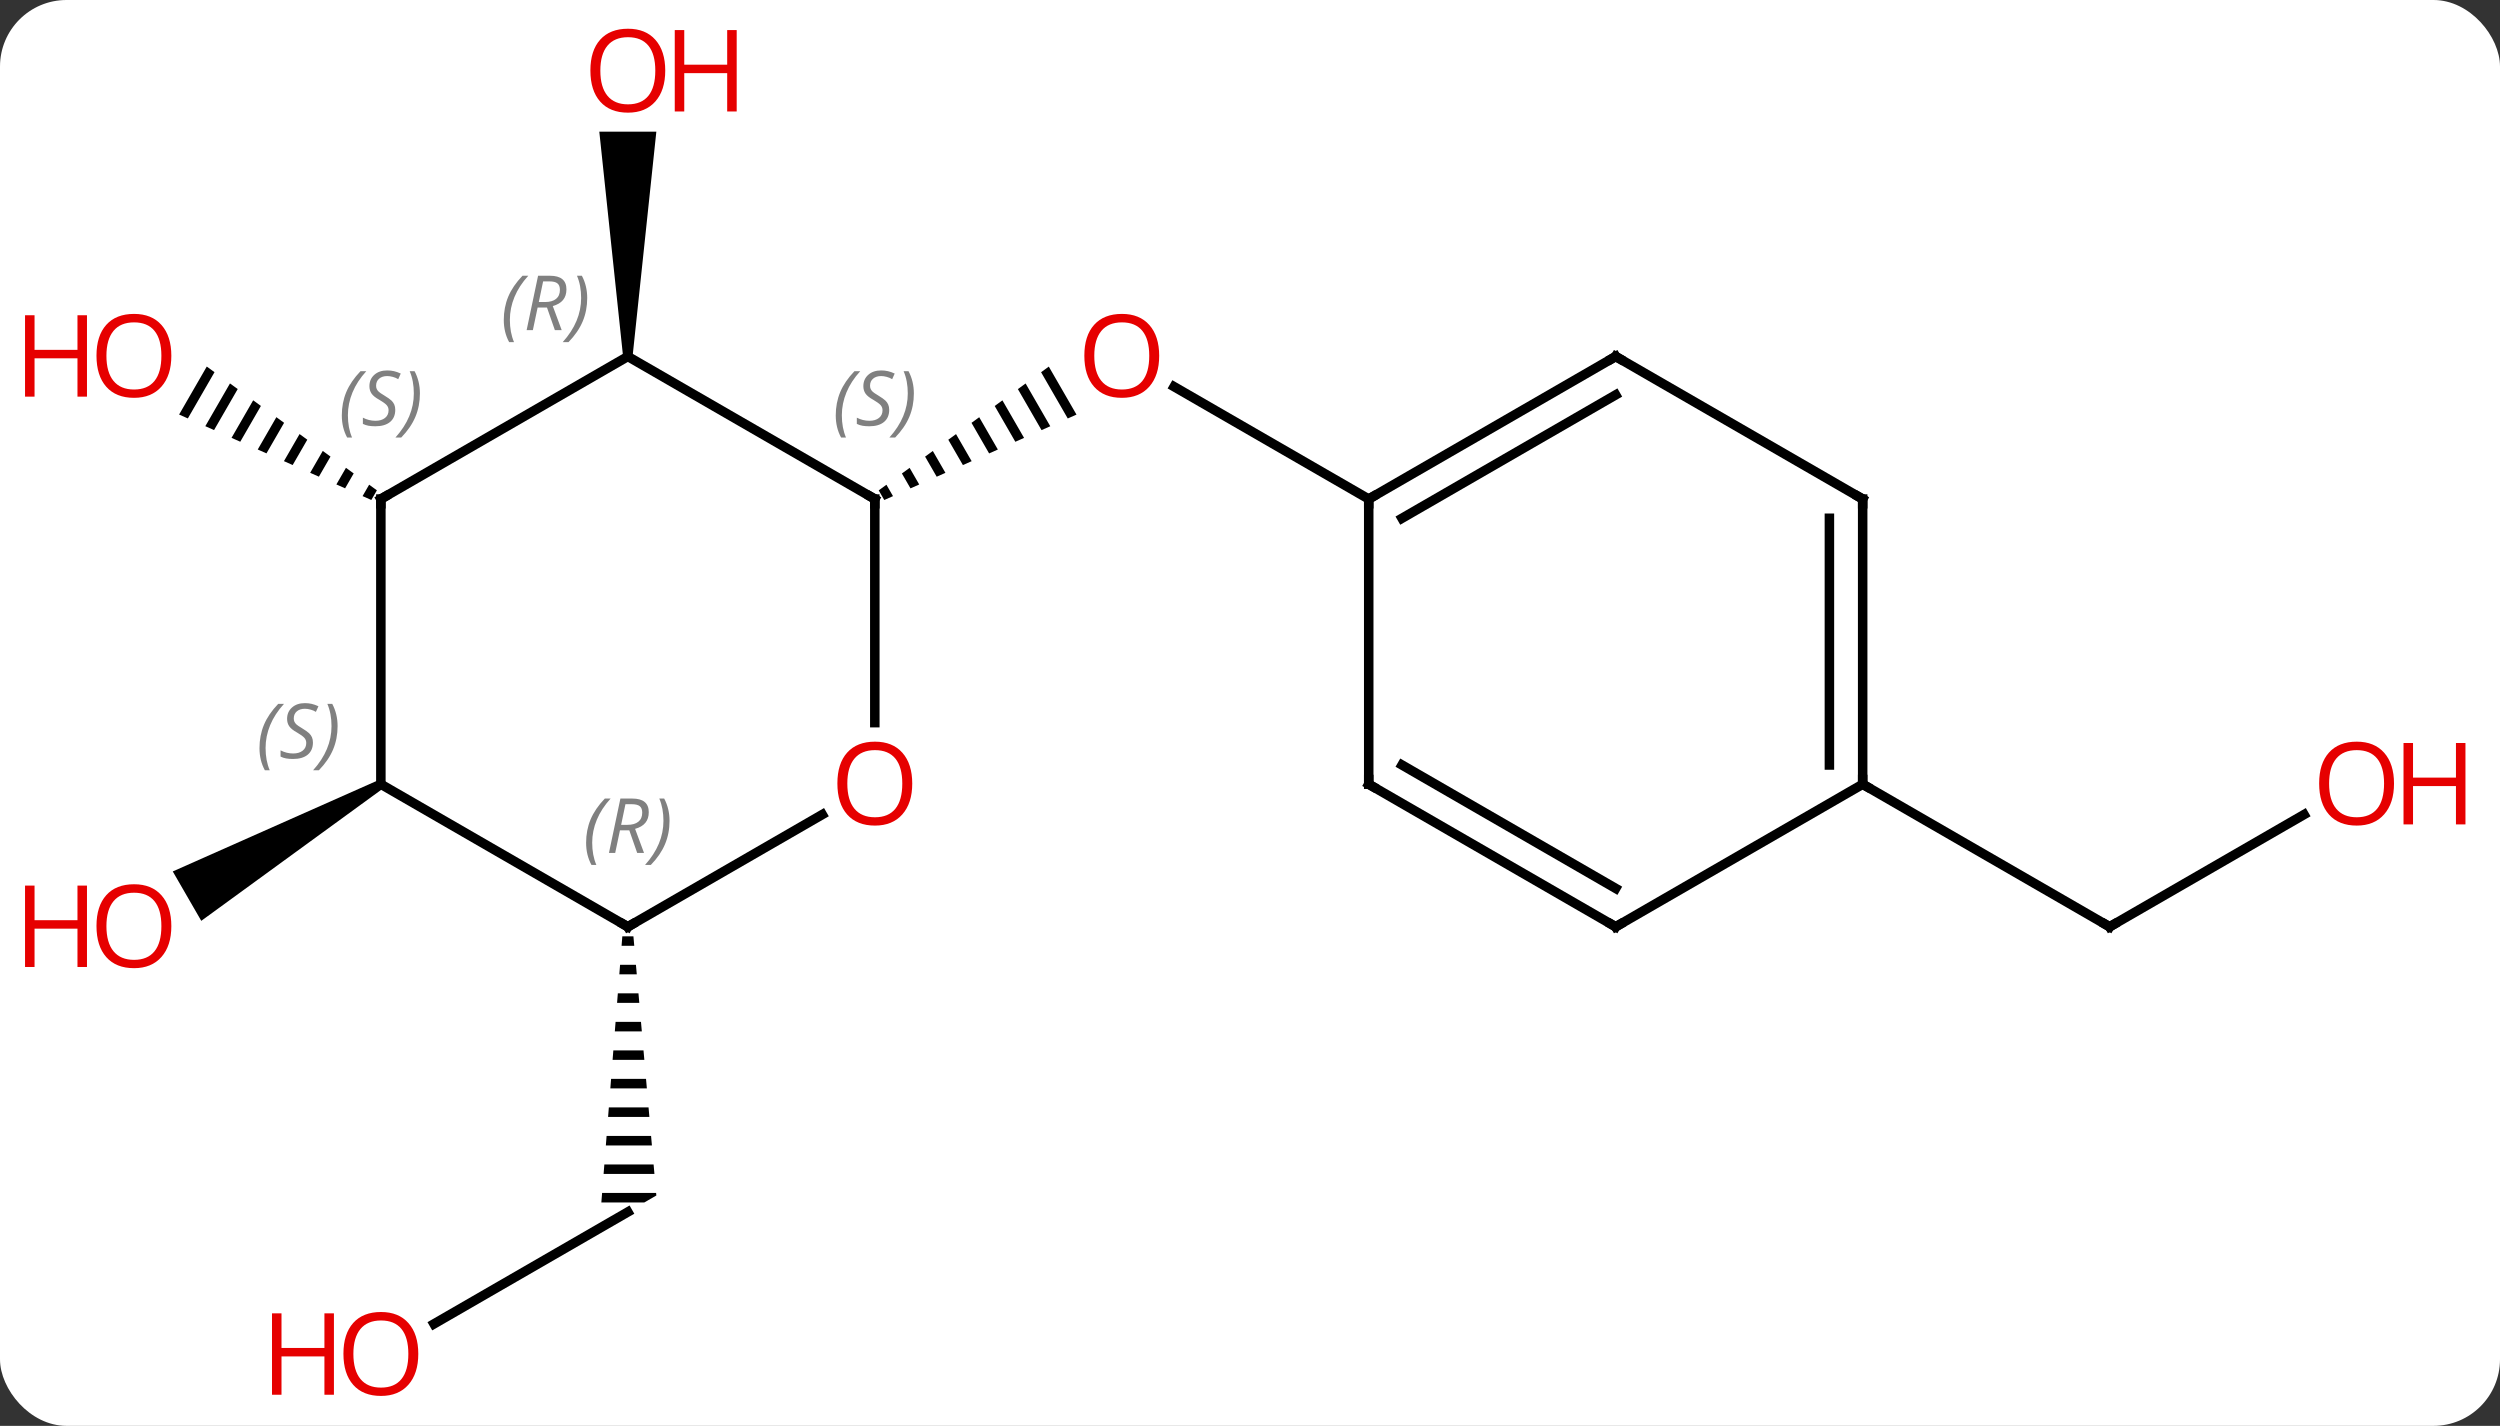 <svg width="263" viewBox="0 0 263 150" style="fill-opacity:1; color-rendering:auto; color-interpolation:auto; text-rendering:auto; stroke:black; stroke-linecap:square; stroke-miterlimit:10; shape-rendering:auto; stroke-opacity:1; fill:black; stroke-dasharray:none; font-weight:normal; stroke-width:1; font-family:'Open Sans'; font-style:normal; stroke-linejoin:miter; font-size:12; stroke-dashoffset:0; image-rendering:auto;" height="150" class="cas-substance-image" xmlns:xlink="http://www.w3.org/1999/xlink" xmlns="http://www.w3.org/2000/svg"><rect x="0" y="0" width="263" height="150" fill="#333333" stroke="none"/><svg class="cas-substance-single-component"><rect y="0" x="0" width="263" stroke="none" ry="7" rx="7" height="150" fill="white" class="cas-substance-group"/><svg y="0" x="0" width="263" viewBox="0 0 263 150" style="fill:black;" height="150" class="cas-substance-single-component-image"><svg><g><g transform="translate(131,75)" style="text-rendering:geometricPrecision; color-rendering:optimizeQuality; color-interpolation:linearRGB; stroke-linecap:butt; image-rendering:optimizeQuality;"><path style="stroke:none;" d="M-20.666 -36.434 L-21.479 -35.843 L-21.479 -35.843 L-18.672 -30.976 L-18.672 -30.976 L-17.753 -31.384 L-20.666 -36.434 ZM-23.106 -34.659 L-23.919 -34.067 L-23.919 -34.067 L-21.43 -29.75 L-21.43 -29.75 L-20.511 -30.159 L-20.511 -30.159 L-23.106 -34.659 ZM-25.546 -32.883 L-26.359 -32.291 L-26.359 -32.291 L-24.187 -28.525 L-23.268 -28.933 L-25.546 -32.883 ZM-27.986 -31.108 L-28.799 -30.516 L-28.799 -30.516 L-26.945 -27.3 L-26.945 -27.3 L-26.026 -27.708 L-26.026 -27.708 L-27.986 -31.108 ZM-30.426 -29.332 L-31.24 -28.74 L-29.702 -26.074 L-29.702 -26.074 L-28.783 -26.483 L-30.426 -29.332 ZM-32.867 -27.556 L-33.68 -26.964 L-33.68 -26.964 L-32.46 -24.849 L-32.46 -24.849 L-31.541 -25.257 L-31.541 -25.257 L-32.867 -27.556 ZM-35.307 -25.781 L-36.12 -25.189 L-36.12 -25.189 L-35.217 -23.623 L-34.298 -24.032 L-35.307 -25.781 ZM-37.747 -24.005 L-38.56 -23.413 L-37.975 -22.398 L-37.975 -22.398 L-37.056 -22.807 L-37.747 -24.005 Z"/><line y2="-22.5" y1="-34.321" x2="12.99" x1="-7.485" style="fill:none;"/><path style="stroke:none;" d="M-64.453 -37.5 L-65.453 -37.5 L-67.953 -61.148 L-61.953 -61.148 Z"/><line y2="64.274" y1="52.5" x2="-85.346" x1="-64.953" style="fill:none;"/><path style="stroke:none;" d="M-65.532 23.5 L-65.611 24.5 L-64.276 24.5 L-64.365 23.5 ZM-65.768 26.5 L-65.847 27.5 L-64.011 27.5 L-64.099 26.5 ZM-66.004 29.5 L-66.083 30.5 L-63.745 30.5 L-63.834 29.5 ZM-66.241 32.5 L-66.32 33.5 L-63.48 33.5 L-63.569 32.5 ZM-66.477 35.5 L-66.556 36.5 L-63.215 36.5 L-63.303 35.5 ZM-66.714 38.5 L-66.792 39.5 L-62.95 39.5 L-63.038 38.5 ZM-66.95 41.5 L-67.029 42.5 L-62.684 42.5 L-62.773 41.5 ZM-67.186 44.5 L-67.265 45.5 L-62.419 45.5 L-62.507 44.5 ZM-67.423 47.5 L-67.501 48.5 L-62.154 48.5 L-62.242 47.5 ZM-67.659 50.5 L-67.738 51.5 L-63.221 51.5 L-61.953 50.768 L-61.977 50.5 Z"/><path style="stroke:none;" d="M-109.247 -36.439 L-112.158 -31.39 L-112.158 -31.39 L-111.239 -30.982 L-108.433 -35.847 L-108.433 -35.847 L-109.247 -36.439 ZM-106.806 -34.663 L-109.401 -30.165 L-108.482 -29.756 L-108.482 -29.756 L-105.993 -34.072 L-106.806 -34.663 ZM-104.366 -32.888 L-106.643 -28.939 L-106.643 -28.939 L-105.724 -28.53 L-103.553 -32.296 L-103.553 -32.296 L-104.366 -32.888 ZM-101.926 -31.113 L-103.886 -27.713 L-103.886 -27.713 L-102.967 -27.305 L-101.112 -30.521 L-101.926 -31.113 ZM-99.486 -29.337 L-101.129 -26.488 L-100.21 -26.079 L-100.21 -26.079 L-98.672 -28.745 L-99.486 -29.337 ZM-97.045 -27.562 L-98.371 -25.262 L-97.452 -24.854 L-96.232 -26.97 L-96.232 -26.97 L-97.045 -27.562 ZM-94.605 -25.786 L-95.614 -24.037 L-95.614 -24.037 L-94.695 -23.628 L-93.791 -25.195 L-93.791 -25.195 L-94.605 -25.786 ZM-92.165 -24.011 L-92.857 -22.811 L-92.857 -22.811 L-91.938 -22.402 L-91.351 -23.419 L-91.351 -23.419 L-92.165 -24.011 Z"/><path style="stroke:none;" d="M-91.183 7.067 L-90.683 7.933 L-109.826 21.872 L-112.826 16.676 Z"/><line y2="10.689" y1="22.5" x2="111.39" x1="90.933" style="fill:none;"/><line y2="7.5" y1="22.5" x2="64.953" x1="90.933" style="fill:none;"/><line y2="1.023" y1="-22.5" x2="-38.97" x1="-38.97" style="fill:none;"/><line y2="-37.5" y1="-22.5" x2="-64.953" x1="-38.97" style="fill:none;"/><line y2="22.5" y1="10.689" x2="-64.953" x1="-44.493" style="fill:none;"/><line y2="-22.5" y1="-37.5" x2="-90.933" x1="-64.953" style="fill:none;"/><line y2="7.5" y1="22.5" x2="-90.933" x1="-64.953" style="fill:none;"/><line y2="7.5" y1="-22.5" x2="-90.933" x1="-90.933" style="fill:none;"/><line y2="-37.5" y1="-22.5" x2="38.97" x1="12.99" style="fill:none;"/><line y2="-33.459" y1="-20.479" x2="38.97" x1="16.49" style="fill:none;"/><line y2="7.5" y1="-22.5" x2="12.99" x1="12.99" style="fill:none;"/><line y2="-22.5" y1="-37.5" x2="64.953" x1="38.97" style="fill:none;"/><line y2="22.5" y1="7.5" x2="38.97" x1="12.99" style="fill:none;"/><line y2="18.459" y1="5.479" x2="38.97" x1="16.49" style="fill:none;"/><line y2="7.5" y1="-22.5" x2="64.953" x1="64.953" style="fill:none;"/><line y2="5.479" y1="-20.479" x2="61.453" x1="61.453" style="fill:none;"/><line y2="7.5" y1="22.5" x2="64.953" x1="38.97" style="fill:none;"/></g><g transform="translate(131,75)" style="fill:rgb(230,0,0); text-rendering:geometricPrecision; color-rendering:optimizeQuality; image-rendering:optimizeQuality; font-family:'Open Sans'; stroke:rgb(230,0,0); color-interpolation:linearRGB;"><path style="stroke:none;" d="M-9.053 -37.57 Q-9.053 -35.508 -10.092 -34.328 Q-11.131 -33.148 -12.974 -33.148 Q-14.865 -33.148 -15.896 -34.312 Q-16.927 -35.477 -16.927 -37.586 Q-16.927 -39.68 -15.896 -40.828 Q-14.865 -41.977 -12.974 -41.977 Q-11.115 -41.977 -10.084 -40.805 Q-9.053 -39.633 -9.053 -37.57 ZM-15.881 -37.57 Q-15.881 -35.836 -15.138 -34.93 Q-14.396 -34.023 -12.974 -34.023 Q-11.553 -34.023 -10.826 -34.922 Q-10.099 -35.82 -10.099 -37.57 Q-10.099 -39.305 -10.826 -40.195 Q-11.553 -41.086 -12.974 -41.086 Q-14.396 -41.086 -15.138 -40.188 Q-15.881 -39.289 -15.881 -37.57 Z"/><path style="stroke:none;" d="M-61.016 -67.57 Q-61.016 -65.508 -62.055 -64.328 Q-63.094 -63.148 -64.937 -63.148 Q-66.828 -63.148 -67.859 -64.312 Q-68.891 -65.477 -68.891 -67.586 Q-68.891 -69.68 -67.859 -70.828 Q-66.828 -71.977 -64.937 -71.977 Q-63.078 -71.977 -62.047 -70.805 Q-61.016 -69.633 -61.016 -67.57 ZM-67.844 -67.57 Q-67.844 -65.836 -67.101 -64.93 Q-66.359 -64.023 -64.937 -64.023 Q-63.516 -64.023 -62.789 -64.922 Q-62.062 -65.82 -62.062 -67.57 Q-62.062 -69.305 -62.789 -70.195 Q-63.516 -71.086 -64.937 -71.086 Q-66.359 -71.086 -67.101 -70.188 Q-67.844 -69.289 -67.844 -67.57 Z"/><path style="stroke:none;" d="M-53.5 -63.273 L-54.5 -63.273 L-54.5 -67.305 L-59.016 -67.305 L-59.016 -63.273 L-60.016 -63.273 L-60.016 -71.836 L-59.016 -71.836 L-59.016 -68.195 L-54.5 -68.195 L-54.5 -71.836 L-53.5 -71.836 L-53.5 -63.273 Z"/><path style="stroke:none;" d="M-86.996 67.43 Q-86.996 69.492 -88.035 70.672 Q-89.074 71.852 -90.917 71.852 Q-92.808 71.852 -93.839 70.688 Q-94.871 69.523 -94.871 67.414 Q-94.871 65.32 -93.839 64.172 Q-92.808 63.023 -90.917 63.023 Q-89.058 63.023 -88.027 64.195 Q-86.996 65.367 -86.996 67.43 ZM-93.824 67.43 Q-93.824 69.164 -93.081 70.07 Q-92.339 70.977 -90.917 70.977 Q-89.496 70.977 -88.769 70.078 Q-88.042 69.18 -88.042 67.43 Q-88.042 65.695 -88.769 64.805 Q-89.496 63.914 -90.917 63.914 Q-92.339 63.914 -93.081 64.812 Q-93.824 65.711 -93.824 67.43 Z"/><path style="stroke:none;" d="M-95.871 71.727 L-96.871 71.727 L-96.871 67.695 L-101.386 67.695 L-101.386 71.727 L-102.386 71.727 L-102.386 63.164 L-101.386 63.164 L-101.386 66.805 L-96.871 66.805 L-96.871 63.164 L-95.871 63.164 L-95.871 71.727 Z"/><path style="stroke:none;" d="M-112.975 -37.57 Q-112.975 -35.508 -114.015 -34.328 Q-115.054 -33.148 -116.897 -33.148 Q-118.788 -33.148 -119.819 -34.312 Q-120.85 -35.477 -120.85 -37.586 Q-120.85 -39.68 -119.819 -40.828 Q-118.788 -41.977 -116.897 -41.977 Q-115.038 -41.977 -114.007 -40.805 Q-112.975 -39.633 -112.975 -37.57 ZM-119.804 -37.57 Q-119.804 -35.836 -119.061 -34.93 Q-118.319 -34.023 -116.897 -34.023 Q-115.475 -34.023 -114.749 -34.922 Q-114.022 -35.82 -114.022 -37.57 Q-114.022 -39.305 -114.749 -40.195 Q-115.475 -41.086 -116.897 -41.086 Q-118.319 -41.086 -119.061 -40.188 Q-119.804 -39.289 -119.804 -37.57 Z"/><path style="stroke:none;" d="M-121.85 -33.273 L-122.85 -33.273 L-122.85 -37.305 L-127.366 -37.305 L-127.366 -33.273 L-128.366 -33.273 L-128.366 -41.836 L-127.366 -41.836 L-127.366 -38.195 L-122.85 -38.195 L-122.85 -41.836 L-121.85 -41.836 L-121.85 -33.273 Z"/><path style="stroke:none;" d="M-112.975 22.43 Q-112.975 24.492 -114.015 25.672 Q-115.054 26.852 -116.897 26.852 Q-118.788 26.852 -119.819 25.688 Q-120.85 24.523 -120.85 22.414 Q-120.85 20.32 -119.819 19.172 Q-118.788 18.023 -116.897 18.023 Q-115.038 18.023 -114.007 19.195 Q-112.975 20.367 -112.975 22.43 ZM-119.804 22.43 Q-119.804 24.164 -119.061 25.07 Q-118.319 25.977 -116.897 25.977 Q-115.475 25.977 -114.749 25.078 Q-114.022 24.18 -114.022 22.43 Q-114.022 20.695 -114.749 19.805 Q-115.475 18.914 -116.897 18.914 Q-118.319 18.914 -119.061 19.812 Q-119.804 20.711 -119.804 22.43 Z"/><path style="stroke:none;" d="M-121.85 26.727 L-122.85 26.727 L-122.85 22.695 L-127.366 22.695 L-127.366 26.727 L-128.366 26.727 L-128.366 18.164 L-127.366 18.164 L-127.366 21.805 L-122.85 21.805 L-122.85 18.164 L-121.85 18.164 L-121.85 26.727 Z"/></g><g transform="translate(131,75)" style="stroke-linecap:butt; text-rendering:geometricPrecision; color-rendering:optimizeQuality; image-rendering:optimizeQuality; font-family:'Open Sans'; color-interpolation:linearRGB; stroke-miterlimit:5;"><path style="fill:none;" d="M91.366 22.25 L90.933 22.5 L90.5 22.25"/><path style="fill:rgb(230,0,0); stroke:none;" d="M120.85 7.43 Q120.85 9.492 119.811 10.672 Q118.772 11.852 116.929 11.852 Q115.038 11.852 114.007 10.688 Q112.975 9.523 112.975 7.414 Q112.975 5.32 114.007 4.172 Q115.038 3.023 116.929 3.023 Q118.788 3.023 119.819 4.195 Q120.85 5.367 120.85 7.43 ZM114.022 7.43 Q114.022 9.164 114.765 10.07 Q115.507 10.977 116.929 10.977 Q118.35 10.977 119.077 10.078 Q119.804 9.18 119.804 7.43 Q119.804 5.695 119.077 4.805 Q118.35 3.914 116.929 3.914 Q115.507 3.914 114.765 4.812 Q114.022 5.711 114.022 7.43 Z"/><path style="fill:rgb(230,0,0); stroke:none;" d="M128.366 11.727 L127.366 11.727 L127.366 7.695 L122.85 7.695 L122.85 11.727 L121.85 11.727 L121.85 3.164 L122.85 3.164 L122.85 6.805 L127.366 6.805 L127.366 3.164 L128.366 3.164 L128.366 11.727 Z"/><path style="fill:none;" d="M-38.97 -22 L-38.97 -22.5 L-39.403 -22.75"/></g><g transform="translate(131,75)" style="stroke-linecap:butt; font-size:8.4px; fill:gray; text-rendering:geometricPrecision; image-rendering:optimizeQuality; color-rendering:optimizeQuality; font-family:'Open Sans'; font-style:italic; stroke:gray; color-interpolation:linearRGB; stroke-miterlimit:5;"><path style="stroke:none;" d="M-43.079 -31.297 Q-43.079 -32.625 -42.61 -33.75 Q-42.141 -34.875 -41.11 -35.953 L-40.501 -35.953 Q-41.469 -34.891 -41.954 -33.719 Q-42.438 -32.547 -42.438 -31.312 Q-42.438 -29.984 -42.001 -28.969 L-42.516 -28.969 Q-43.079 -30 -43.079 -31.297 ZM-37.456 -31.891 Q-37.456 -31.062 -38.003 -30.609 Q-38.55 -30.156 -39.55 -30.156 Q-39.956 -30.156 -40.269 -30.211 Q-40.581 -30.266 -40.862 -30.406 L-40.862 -31.062 Q-40.237 -30.734 -39.534 -30.734 Q-38.909 -30.734 -38.534 -31.031 Q-38.159 -31.328 -38.159 -31.844 Q-38.159 -32.156 -38.362 -32.383 Q-38.566 -32.609 -39.128 -32.938 Q-39.722 -33.266 -39.948 -33.594 Q-40.175 -33.922 -40.175 -34.375 Q-40.175 -35.109 -39.659 -35.57 Q-39.144 -36.031 -38.3 -36.031 Q-37.925 -36.031 -37.589 -35.953 Q-37.253 -35.875 -36.878 -35.703 L-37.144 -35.109 Q-37.394 -35.266 -37.714 -35.352 Q-38.034 -35.438 -38.3 -35.438 Q-38.831 -35.438 -39.151 -35.164 Q-39.472 -34.891 -39.472 -34.422 Q-39.472 -34.219 -39.401 -34.07 Q-39.331 -33.922 -39.191 -33.789 Q-39.05 -33.656 -38.628 -33.406 Q-38.066 -33.062 -37.862 -32.867 Q-37.659 -32.672 -37.558 -32.438 Q-37.456 -32.203 -37.456 -31.891 ZM-34.862 -33.609 Q-34.862 -32.281 -35.338 -31.148 Q-35.815 -30.016 -36.831 -28.969 L-37.44 -28.969 Q-35.502 -31.125 -35.502 -33.609 Q-35.502 -34.938 -35.94 -35.953 L-35.424 -35.953 Q-34.862 -34.891 -34.862 -33.609 Z"/></g><g transform="translate(131,75)" style="stroke-linecap:butt; fill:rgb(230,0,0); text-rendering:geometricPrecision; color-rendering:optimizeQuality; image-rendering:optimizeQuality; font-family:'Open Sans'; stroke:rgb(230,0,0); color-interpolation:linearRGB; stroke-miterlimit:5;"><path style="stroke:none;" d="M-35.032 7.43 Q-35.032 9.492 -36.072 10.672 Q-37.111 11.852 -38.954 11.852 Q-40.845 11.852 -41.876 10.688 Q-42.907 9.523 -42.907 7.414 Q-42.907 5.32 -41.876 4.172 Q-40.845 3.023 -38.954 3.023 Q-37.095 3.023 -36.064 4.195 Q-35.032 5.367 -35.032 7.43 ZM-41.861 7.43 Q-41.861 9.164 -41.118 10.07 Q-40.376 10.977 -38.954 10.977 Q-37.532 10.977 -36.806 10.078 Q-36.079 9.18 -36.079 7.43 Q-36.079 5.695 -36.806 4.805 Q-37.532 3.914 -38.954 3.914 Q-40.376 3.914 -41.118 4.812 Q-41.861 5.711 -41.861 7.43 Z"/></g><g transform="translate(131,75)" style="stroke-linecap:butt; font-size:8.4px; fill:gray; text-rendering:geometricPrecision; image-rendering:optimizeQuality; color-rendering:optimizeQuality; font-family:'Open Sans'; font-style:italic; stroke:gray; color-interpolation:linearRGB; stroke-miterlimit:5;"><path style="stroke:none;" d="M-78.002 -41.336 Q-78.002 -42.664 -77.533 -43.789 Q-77.064 -44.914 -76.033 -45.992 L-75.424 -45.992 Q-76.393 -44.93 -76.877 -43.758 Q-77.361 -42.586 -77.361 -41.352 Q-77.361 -40.023 -76.924 -39.008 L-77.439 -39.008 Q-78.002 -40.039 -78.002 -41.336 ZM-74.442 -42.648 L-74.942 -40.273 L-75.598 -40.273 L-74.395 -45.992 L-73.145 -45.992 Q-71.411 -45.992 -71.411 -44.555 Q-71.411 -43.195 -72.848 -42.805 L-71.911 -40.273 L-72.629 -40.273 L-73.457 -42.648 L-74.442 -42.648 ZM-73.864 -45.398 Q-74.254 -43.477 -74.317 -43.227 L-73.661 -43.227 Q-72.911 -43.227 -72.504 -43.555 Q-72.098 -43.883 -72.098 -44.508 Q-72.098 -44.977 -72.356 -45.187 Q-72.614 -45.398 -73.207 -45.398 L-73.864 -45.398 ZM-69.225 -43.648 Q-69.225 -42.32 -69.701 -41.187 Q-70.178 -40.055 -71.193 -39.008 L-71.803 -39.008 Q-69.865 -41.164 -69.865 -43.648 Q-69.865 -44.977 -70.303 -45.992 L-69.787 -45.992 Q-69.225 -44.93 -69.225 -43.648 Z"/><path style="fill:none; stroke:black;" d="M-64.52 22.25 L-64.953 22.5 L-65.386 22.25"/><path style="stroke:none;" d="M-69.341 13.664 Q-69.341 12.336 -68.873 11.211 Q-68.404 10.086 -67.373 9.008 L-66.763 9.008 Q-67.732 10.07 -68.216 11.242 Q-68.701 12.414 -68.701 13.648 Q-68.701 14.977 -68.263 15.992 L-68.779 15.992 Q-69.341 14.961 -69.341 13.664 ZM-65.781 12.352 L-66.281 14.727 L-66.938 14.727 L-65.734 9.008 L-64.484 9.008 Q-62.75 9.008 -62.75 10.445 Q-62.75 11.805 -64.188 12.195 L-63.25 14.727 L-63.969 14.727 L-64.797 12.352 L-65.781 12.352 ZM-65.203 9.602 Q-65.594 11.523 -65.656 11.773 L-65 11.773 Q-64.25 11.773 -63.844 11.445 Q-63.438 11.117 -63.438 10.492 Q-63.438 10.023 -63.695 9.812 Q-63.953 9.602 -64.547 9.602 L-65.203 9.602 ZM-60.564 11.352 Q-60.564 12.68 -61.041 13.812 Q-61.517 14.945 -62.533 15.992 L-63.142 15.992 Q-61.205 13.836 -61.205 11.352 Q-61.205 10.023 -61.642 9.008 L-61.127 9.008 Q-60.564 10.07 -60.564 11.352 Z"/><path style="fill:none; stroke:black;" d="M-90.5 -22.75 L-90.933 -22.5 L-90.933 -22"/><path style="stroke:none;" d="M-95.041 -31.297 Q-95.041 -32.625 -94.573 -33.75 Q-94.104 -34.875 -93.073 -35.953 L-92.463 -35.953 Q-93.432 -34.891 -93.916 -33.719 Q-94.401 -32.547 -94.401 -31.312 Q-94.401 -29.984 -93.963 -28.969 L-94.479 -28.969 Q-95.041 -30 -95.041 -31.297 ZM-89.419 -31.891 Q-89.419 -31.062 -89.966 -30.609 Q-90.513 -30.156 -91.513 -30.156 Q-91.919 -30.156 -92.231 -30.211 Q-92.544 -30.266 -92.825 -30.406 L-92.825 -31.062 Q-92.2 -30.734 -91.497 -30.734 Q-90.872 -30.734 -90.497 -31.031 Q-90.122 -31.328 -90.122 -31.844 Q-90.122 -32.156 -90.325 -32.383 Q-90.528 -32.609 -91.091 -32.938 Q-91.685 -33.266 -91.911 -33.594 Q-92.138 -33.922 -92.138 -34.375 Q-92.138 -35.109 -91.622 -35.57 Q-91.106 -36.031 -90.263 -36.031 Q-89.888 -36.031 -89.552 -35.953 Q-89.216 -35.875 -88.841 -35.703 L-89.106 -35.109 Q-89.356 -35.266 -89.677 -35.352 Q-89.997 -35.438 -90.263 -35.438 Q-90.794 -35.438 -91.114 -35.164 Q-91.435 -34.891 -91.435 -34.422 Q-91.435 -34.219 -91.364 -34.07 Q-91.294 -33.922 -91.153 -33.789 Q-91.013 -33.656 -90.591 -33.406 Q-90.028 -33.062 -89.825 -32.867 Q-89.622 -32.672 -89.52 -32.438 Q-89.419 -32.203 -89.419 -31.891 ZM-86.825 -33.609 Q-86.825 -32.281 -87.301 -31.148 Q-87.778 -30.016 -88.793 -28.969 L-89.403 -28.969 Q-87.465 -31.125 -87.465 -33.609 Q-87.465 -34.938 -87.903 -35.953 L-87.387 -35.953 Q-86.825 -34.891 -86.825 -33.609 Z"/><path style="stroke:none;" d="M-103.702 3.703 Q-103.702 2.375 -103.233 1.25 Q-102.764 0.125 -101.733 -0.953 L-101.124 -0.953 Q-102.092 0.109 -102.577 1.281 Q-103.061 2.453 -103.061 3.687 Q-103.061 5.016 -102.624 6.031 L-103.139 6.031 Q-103.702 5 -103.702 3.703 ZM-98.079 3.109 Q-98.079 3.937 -98.626 4.391 Q-99.173 4.844 -100.173 4.844 Q-100.579 4.844 -100.892 4.789 Q-101.204 4.734 -101.485 4.594 L-101.485 3.937 Q-100.86 4.266 -100.157 4.266 Q-99.532 4.266 -99.157 3.969 Q-98.782 3.672 -98.782 3.156 Q-98.782 2.844 -98.985 2.617 Q-99.189 2.39 -99.751 2.062 Q-100.345 1.734 -100.571 1.406 Q-100.798 1.078 -100.798 0.625 Q-100.798 -0.11 -100.282 -0.57 Q-99.767 -1.031 -98.923 -1.031 Q-98.548 -1.031 -98.212 -0.953 Q-97.876 -0.875 -97.501 -0.703 L-97.767 -0.11 Q-98.017 -0.266 -98.337 -0.352 Q-98.657 -0.438 -98.923 -0.438 Q-99.454 -0.438 -99.775 -0.164 Q-100.095 0.109 -100.095 0.578 Q-100.095 0.781 -100.025 0.93 Q-99.954 1.078 -99.814 1.211 Q-99.673 1.344 -99.251 1.594 Q-98.689 1.937 -98.485 2.133 Q-98.282 2.328 -98.181 2.562 Q-98.079 2.797 -98.079 3.109 ZM-95.485 1.391 Q-95.485 2.719 -95.961 3.852 Q-96.438 4.984 -97.453 6.031 L-98.063 6.031 Q-96.125 3.875 -96.125 1.391 Q-96.125 0.062 -96.563 -0.953 L-96.047 -0.953 Q-95.485 0.109 -95.485 1.391 Z"/><path style="fill:none; stroke:black;" d="M13.423 -22.75 L12.99 -22.5 L12.99 -22"/><path style="fill:none; stroke:black;" d="M38.537 -37.25 L38.97 -37.5 L39.403 -37.25"/><path style="fill:none; stroke:black;" d="M12.99 7 L12.99 7.5 L13.423 7.75"/><path style="fill:none; stroke:black;" d="M64.52 -22.75 L64.953 -22.5 L64.953 -22"/><path style="fill:none; stroke:black;" d="M38.537 22.25 L38.97 22.5 L39.403 22.25"/><path style="fill:none; stroke:black;" d="M64.953 7 L64.953 7.5 L65.386 7.75"/></g></g></svg></svg></svg></svg>